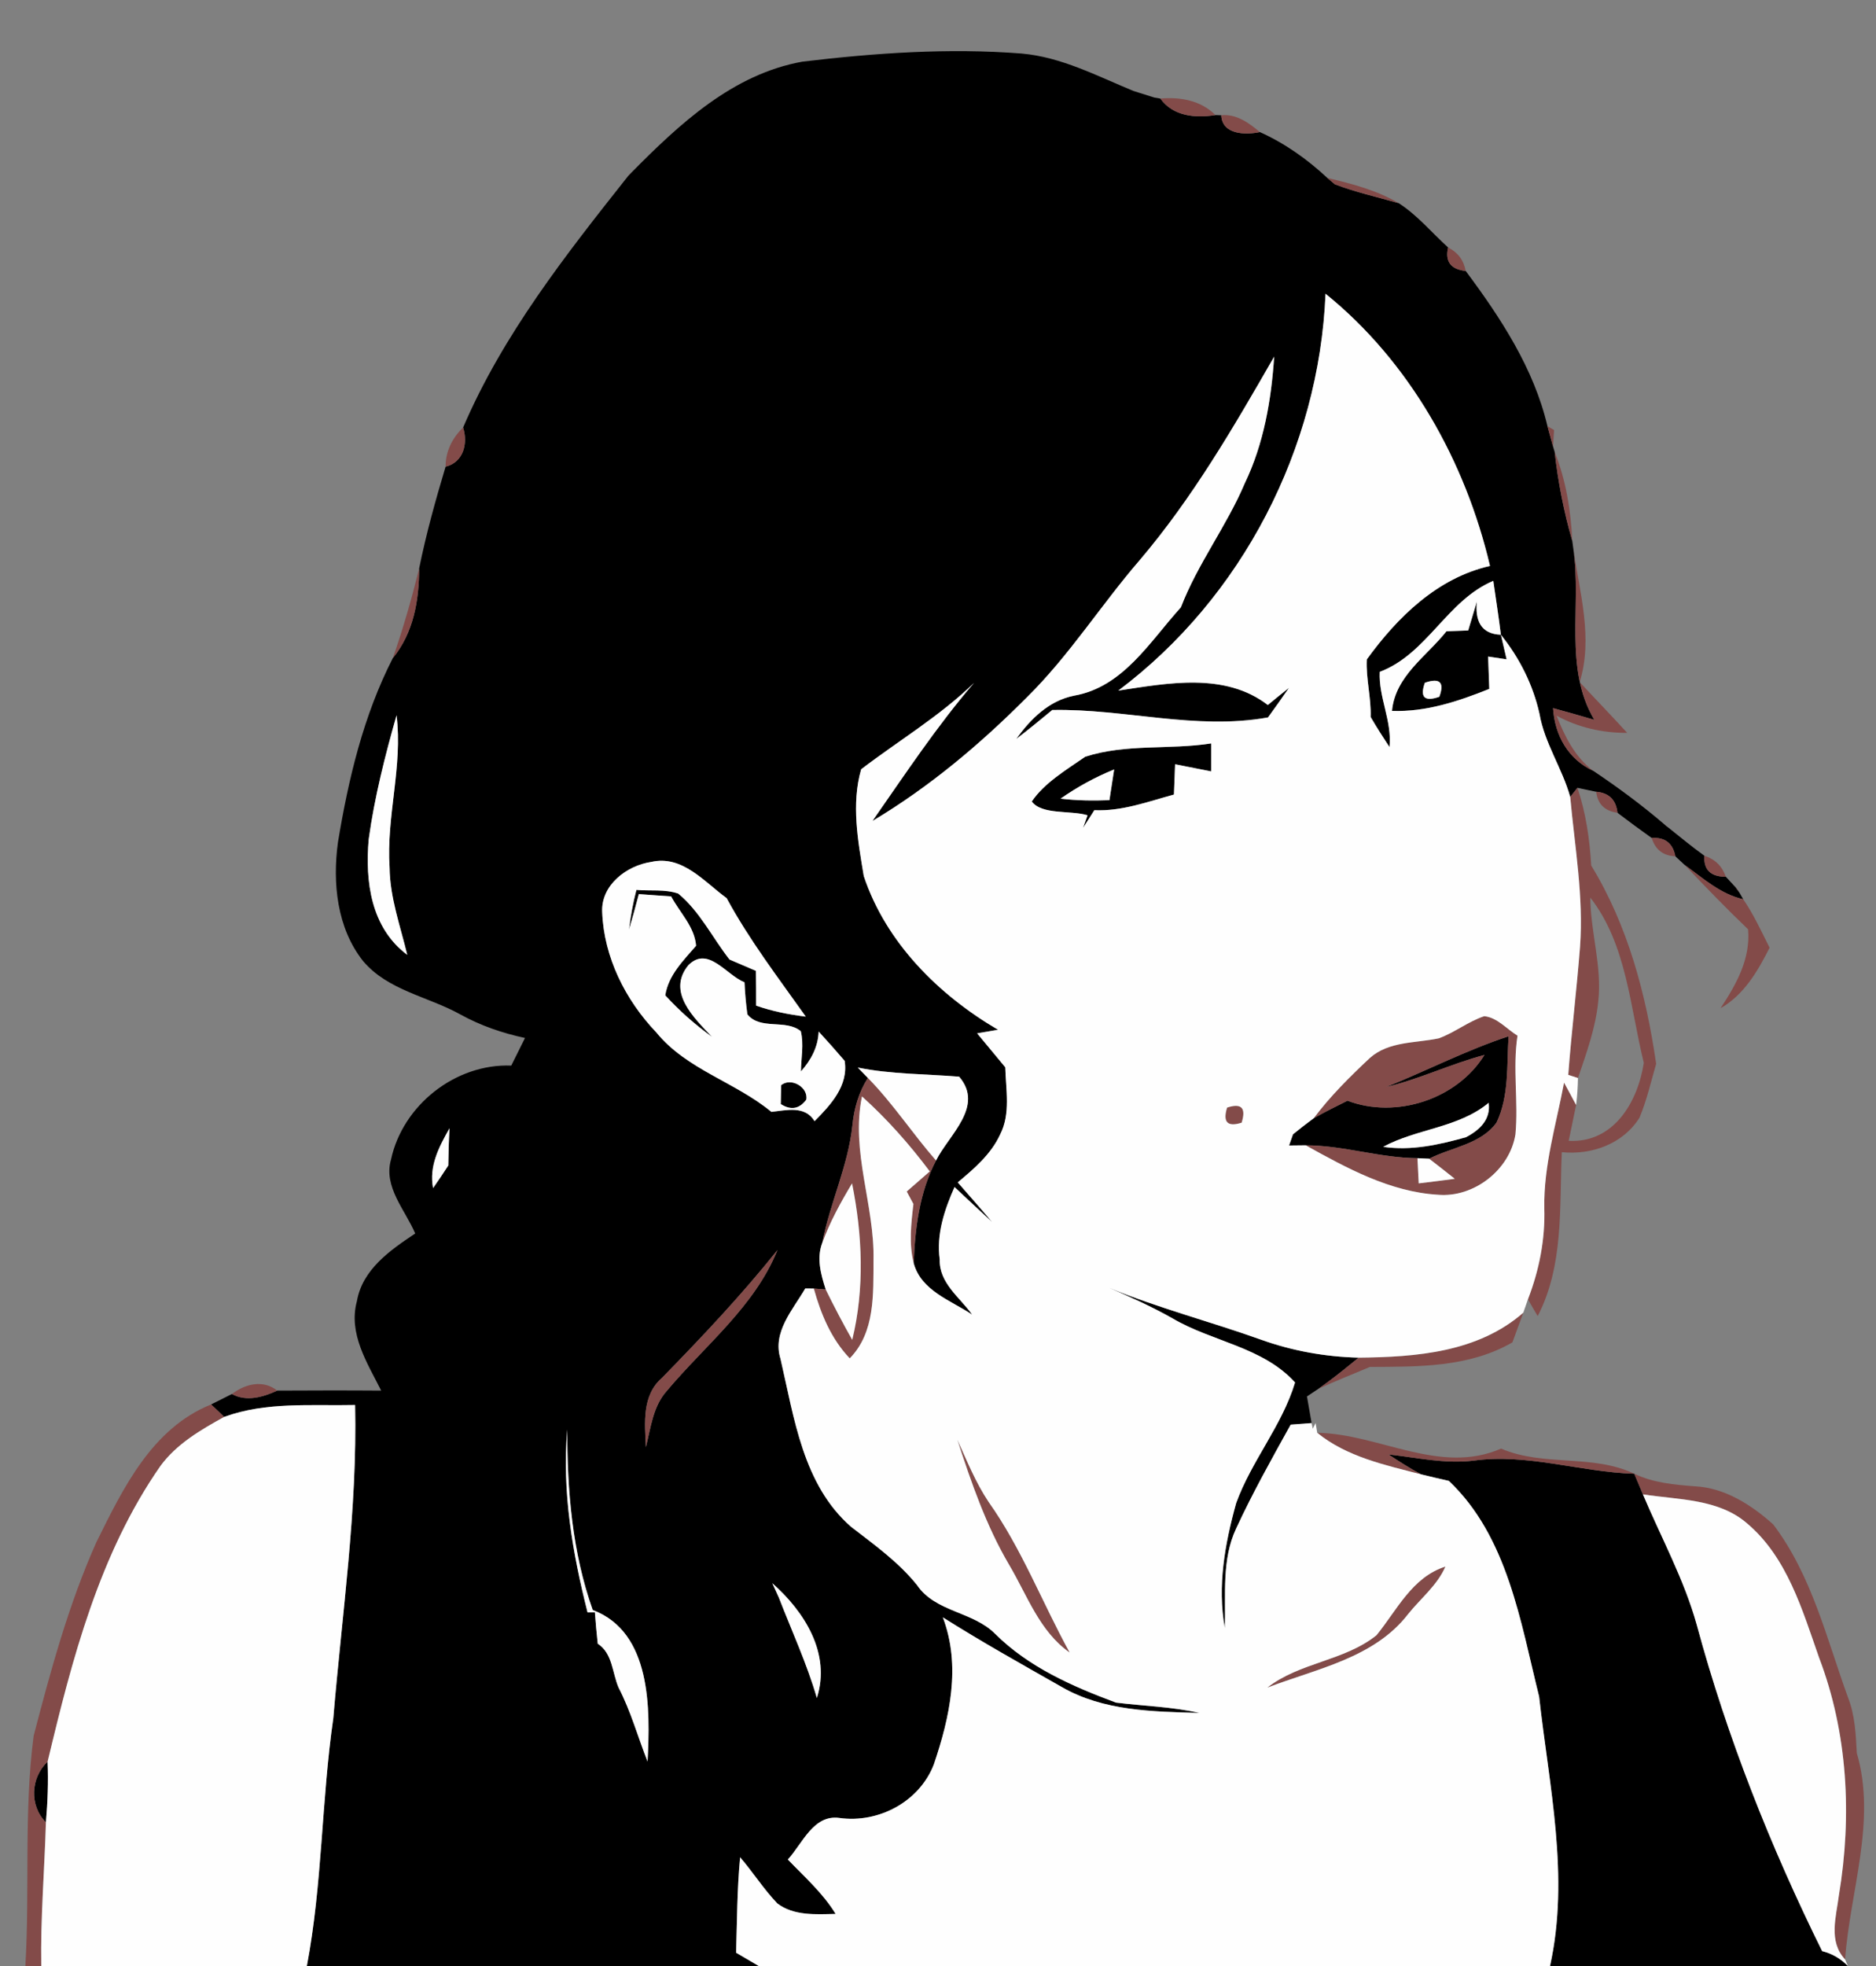 <?xml version="1.0" encoding="UTF-8" ?>
<!DOCTYPE svg PUBLIC "-//W3C//DTD SVG 1.1//EN" "http://www.w3.org/Graphics/SVG/1.1/DTD/svg11.dtd">
<svg width="210pt" height="220pt" viewBox="0 0 210 220" version="1.1" xmlns="http://www.w3.org/2000/svg">
<rect x="0" y="0" width="210" height="220" fill="#808080" stroke="none"/>
<g id="#000000ff">
<path fill="#000000" opacity="1.00" d=" M 89.82 6.90 C 97.94 5.93 106.17 5.35 114.35 5.99 C 118.81 6.38 122.80 8.50 126.88 10.18 C 127.46 10.36 128.64 10.74 129.23 10.92 L 129.89 11.03 C 131.33 13.03 133.81 13.23 136.06 12.88 L 136.71 12.90 C 136.80 15.09 139.44 15.11 141.03 14.78 C 143.83 16.04 146.34 17.82 148.58 19.91 L 149.42 20.62 C 151.74 21.51 154.17 22.05 156.56 22.73 C 158.66 24.07 160.26 26.03 162.10 27.69 C 161.74 29.27 162.40 30.14 164.07 30.32 C 167.98 35.56 171.71 41.24 173.22 47.69 C 173.38 48.26 173.69 49.40 173.85 49.97 L 174.03 50.58 C 174.41 53.95 175.06 57.28 176.00 60.53 C 176.03 60.75 176.09 61.20 176.12 61.42 C 177.07 67.76 175.02 74.77 178.47 80.55 C 176.93 80.10 175.40 79.66 173.85 79.24 C 174.04 82.28 175.53 84.95 178.35 86.26 C 181.13 88.12 183.82 90.11 186.36 92.29 L 186.53 92.44 L 186.72 92.58 C 188.06 93.65 189.39 94.75 190.79 95.76 C 190.69 97.32 191.49 98.11 193.19 98.11 C 193.46 98.40 194.01 99.00 194.28 99.29 C 194.38 99.44 194.59 99.73 194.70 99.87 L 195.14 100.63 C 192.59 100.05 190.62 98.26 188.56 96.77 C 188.31 96.53 187.79 96.06 187.54 95.82 C 187.26 94.36 186.38 93.67 184.89 93.77 C 183.60 92.85 182.32 91.91 181.06 90.95 C 180.90 89.50 180.10 88.72 178.68 88.60 C 177.98 88.45 177.28 88.30 176.58 88.16 L 175.77 89.18 C 174.88 85.97 172.90 83.18 172.33 79.87 C 171.61 76.63 170.09 73.61 168.01 71.03 C 167.76 69.01 167.45 67.01 167.16 65.00 C 161.98 67.17 159.76 73.18 154.45 75.18 C 154.31 78.05 155.84 80.67 155.54 83.60 C 154.81 82.49 154.09 81.37 153.43 80.23 C 153.50 78.07 152.89 75.93 153.00 73.79 C 156.43 69.06 160.90 64.67 166.79 63.33 C 164.05 51.64 157.78 40.46 148.38 32.87 C 147.66 50.18 139.05 66.87 125.18 77.28 C 130.71 76.44 137.12 75.20 141.92 78.89 C 142.70 78.24 143.50 77.60 144.29 76.97 C 143.53 78.08 142.73 79.18 141.94 80.28 C 133.86 81.74 125.86 79.28 117.79 79.45 C 116.46 80.55 115.13 81.64 113.76 82.69 C 115.36 80.45 117.41 78.42 120.21 77.85 C 125.73 76.90 128.72 71.78 132.19 67.96 C 134.07 63.07 137.31 58.88 139.35 54.06 C 141.47 49.65 142.31 44.76 142.63 39.91 C 138.10 47.80 133.50 55.72 127.58 62.68 C 123.25 67.69 119.70 73.35 114.97 78.01 C 109.75 83.26 104.03 88.07 97.66 91.87 C 101.32 86.63 104.85 81.28 109.03 76.42 C 105.20 80.14 100.60 82.87 96.40 86.08 C 95.27 89.97 96.04 94.11 96.69 98.03 C 99.17 105.47 105.06 111.33 111.72 115.23 C 111.13 115.33 109.96 115.53 109.38 115.63 C 110.43 116.89 111.47 118.16 112.53 119.43 C 112.59 121.92 113.15 124.63 111.95 126.96 C 110.93 129.17 109.04 130.78 107.21 132.31 C 108.49 133.78 109.79 135.24 111.05 136.74 C 109.63 135.45 108.24 134.13 106.85 132.83 C 105.72 135.38 104.80 138.11 105.19 140.94 C 105.12 143.58 107.43 145.16 108.83 147.11 C 106.45 145.52 103.11 144.44 102.28 141.35 C 102.43 137.42 102.93 133.40 104.78 129.86 C 106.23 126.97 110.21 123.81 107.37 120.48 C 103.58 120.17 99.76 120.22 96.02 119.46 C 96.30 119.75 96.87 120.33 97.15 120.62 C 96.13 122.22 95.60 124.04 95.42 125.92 C 94.94 130.47 92.90 134.62 92.04 139.09 C 91.39 140.81 91.89 142.61 92.43 144.29 C 92.10 144.27 91.43 144.21 91.10 144.19 L 90.14 144.18 C 88.75 146.58 86.43 149.06 87.37 152.06 C 88.90 158.64 89.87 166.14 95.27 170.85 C 97.87 172.86 100.57 174.78 102.65 177.37 C 104.72 180.42 108.89 180.30 111.40 182.83 C 115.14 186.55 120.05 188.71 124.92 190.52 C 128.04 190.91 131.20 190.98 134.27 191.68 C 129.05 191.53 123.52 191.47 118.86 188.78 C 114.39 186.24 109.89 183.73 105.54 180.98 C 107.60 186.39 106.32 192.18 104.53 197.45 C 102.91 201.62 98.35 204.04 93.97 203.43 C 91.05 203.02 89.83 206.30 88.19 208.08 C 90.06 210.03 92.12 211.84 93.54 214.17 C 91.34 214.21 88.87 214.41 87.01 212.99 C 85.48 211.39 84.29 209.50 82.85 207.83 C 82.51 211.38 82.51 214.94 82.40 218.51 C 83.03 218.88 84.30 219.63 84.94 220.00 L 34.35 220.00 C 36.09 210.85 35.98 201.48 37.31 192.27 C 38.29 180.60 40.01 168.96 39.75 157.22 C 34.85 157.33 29.81 156.83 25.10 158.55 C 24.73 158.20 24.00 157.51 23.63 157.16 C 24.21 156.87 25.38 156.29 25.96 155.99 C 27.59 156.89 29.46 156.33 31.03 155.61 C 34.91 155.59 38.79 155.58 42.67 155.61 C 41.12 152.52 38.97 149.24 39.95 145.61 C 40.57 142.04 43.69 139.89 46.48 138.03 C 45.37 135.41 42.89 132.80 43.77 129.76 C 45.07 123.67 50.99 119.00 57.23 119.24 C 57.74 118.21 58.25 117.18 58.77 116.15 C 56.25 115.61 53.80 114.77 51.54 113.52 C 47.93 111.51 43.43 110.84 40.65 107.55 C 37.71 103.85 37.21 98.80 37.83 94.26 C 39.00 87.17 40.68 80.08 43.97 73.65 C 46.30 70.79 46.91 67.19 46.92 63.61 C 47.70 59.76 48.75 55.98 49.88 52.22 C 51.89 51.73 52.40 49.61 51.84 47.84 C 56.29 37.45 63.34 28.50 70.31 19.70 L 70.51 19.49 L 70.71 19.28 C 76.08 13.86 82.02 8.30 89.82 6.90 M 41.27 93.93 C 40.86 98.65 41.52 103.81 45.59 106.85 C 44.81 103.62 43.65 100.44 43.61 97.08 C 43.23 91.36 45.10 85.76 44.39 80.04 C 43.09 84.61 41.92 89.22 41.27 93.93 M 67.41 102.07 C 67.60 107.11 70.01 111.91 73.47 115.53 C 76.86 119.69 82.30 121.07 86.35 124.42 C 88.03 124.24 90.11 123.68 91.18 125.46 C 92.97 123.66 95.00 121.49 94.55 118.71 C 93.60 117.60 92.63 116.50 91.64 115.43 C 91.58 117.16 90.77 118.64 89.66 119.89 C 89.67 118.39 90.01 116.86 89.64 115.39 C 87.96 114.00 85.10 115.31 83.66 113.50 C 83.50 112.31 83.39 111.11 83.34 109.92 C 81.27 109.09 79.27 105.80 77.06 108.00 C 74.60 111.00 77.69 113.90 79.70 116.02 C 77.80 114.65 76.05 113.11 74.47 111.38 C 74.83 109.10 76.49 107.50 77.92 105.83 C 77.75 103.69 76.09 102.12 75.13 100.31 C 74.23 100.24 72.42 100.11 71.51 100.05 C 71.17 101.38 70.80 102.70 70.41 104.02 C 70.59 102.52 70.86 101.04 71.24 99.58 C 72.79 99.72 74.43 99.48 75.92 99.99 C 78.35 102.00 79.74 104.92 81.66 107.37 C 82.65 107.79 83.63 108.21 84.62 108.64 C 84.64 109.93 84.64 111.23 84.64 112.53 C 86.44 113.16 88.31 113.53 90.20 113.76 C 87.12 109.42 83.88 105.19 81.34 100.50 C 78.83 98.68 76.38 95.65 72.90 96.45 C 70.15 96.86 67.26 99.04 67.41 102.07 M 50.32 126.25 C 49.15 128.32 48.00 130.48 48.48 132.95 C 49.06 132.12 49.63 131.27 50.18 130.42 C 50.20 129.03 50.24 127.64 50.32 126.25 M 74.12 154.17 C 71.83 156.15 72.18 159.23 72.30 161.94 C 72.85 159.76 73.09 157.36 74.66 155.62 C 78.94 150.52 84.47 146.21 87.03 139.88 C 83.02 144.91 78.61 149.57 74.12 154.17 M 65.77 180.43 L 66.59 180.41 C 66.68 181.58 66.78 182.76 66.91 183.93 C 68.59 185.02 68.52 187.18 69.25 188.86 C 70.62 191.50 71.40 194.37 72.49 197.12 C 72.79 191.28 72.95 182.64 66.35 180.16 C 64.05 173.69 63.49 166.78 63.50 159.97 C 62.90 166.88 64.08 173.76 65.77 180.43 M 86.45 177.16 C 86.63 177.56 87.00 178.36 87.18 178.76 C 88.63 182.50 90.32 186.15 91.44 190.01 C 93.04 185.03 90.05 180.34 86.45 177.16 Z" />
<path fill="#000000" opacity="1.00" d=" M 164.35 70.55 C 164.67 69.47 165.00 68.40 165.32 67.32 C 165.11 69.45 165.77 70.94 168.01 71.03 C 168.17 71.72 168.49 73.09 168.65 73.78 L 166.58 73.47 C 166.62 74.68 166.67 75.88 166.71 77.09 C 163.23 78.48 159.63 79.69 155.82 79.55 C 156.19 75.64 159.67 73.47 161.92 70.64 C 162.53 70.62 163.74 70.57 164.35 70.55 M 159.50 76.40 C 158.92 78.03 159.46 78.55 161.12 77.97 C 161.72 76.35 161.18 75.82 159.50 76.40 Z" />
<path fill="#000000" opacity="1.00" d=" M 121.48 84.68 C 126.04 83.20 130.90 83.92 135.58 83.19 C 135.58 83.97 135.58 85.54 135.58 86.32 C 134.57 86.12 132.55 85.72 131.54 85.52 C 131.50 86.65 131.45 87.78 131.41 88.91 C 128.48 89.71 125.59 90.80 122.50 90.66 C 122.08 91.32 121.66 91.98 121.24 92.64 L 121.74 91.23 C 119.86 90.65 116.63 91.21 115.50 89.69 C 116.86 87.64 119.38 86.13 121.48 84.68 M 118.72 89.37 C 120.54 89.59 122.37 89.61 124.19 89.54 C 124.37 88.39 124.55 87.25 124.72 86.10 C 122.60 86.96 120.59 88.06 118.72 89.37 Z" />
<path fill="#000000" opacity="1.00" d=" M 155.16 121.64 C 159.75 119.79 164.16 117.51 168.87 115.96 C 168.66 119.18 168.95 122.63 167.52 125.62 C 165.78 128.04 162.48 128.38 159.98 129.66 C 159.65 129.64 159.00 129.61 158.67 129.60 C 154.44 129.57 150.38 128.17 146.16 128.16 C 145.69 128.17 144.76 128.17 144.30 128.18 C 144.41 127.86 144.63 127.24 144.74 126.93 C 145.50 126.31 146.27 125.71 147.06 125.13 C 148.30 124.43 149.57 123.80 150.84 123.17 C 156.26 125.24 163.11 123.01 166.17 118.05 C 162.43 119.04 158.93 120.74 155.16 121.64 M 154.83 128.33 C 157.98 128.80 161.07 128.10 164.09 127.26 C 165.62 126.47 166.90 125.27 166.64 123.41 C 163.22 126.23 158.62 126.28 154.83 128.33 Z" />
<path fill="#000000" opacity="1.00" d=" M 87.44 121.44 C 88.52 120.52 90.52 121.65 90.25 123.06 C 89.48 124.10 88.53 124.26 87.40 123.55 C 87.41 123.02 87.43 121.97 87.44 121.44 Z" />
<path fill="#000000" opacity="1.00" d=" M 124.14 144.10 C 129.69 146.39 135.52 147.89 141.16 149.91 C 144.67 151.17 148.36 151.83 152.09 151.92 C 150.91 152.89 149.73 153.84 148.50 154.75 L 147.58 155.41 C 147.26 155.63 146.62 156.05 146.30 156.26 C 146.47 157.25 146.64 158.25 146.82 159.24 C 146.24 159.29 145.07 159.37 144.48 159.42 C 142.36 163.24 140.21 167.07 138.37 171.05 C 136.74 174.52 137.22 178.46 137.11 182.18 C 136.25 177.49 137.12 172.72 138.38 168.19 C 140.09 163.47 143.51 159.54 144.97 154.70 C 141.35 150.71 135.70 150.15 131.24 147.52 C 128.95 146.22 126.55 145.15 124.14 144.10 Z" />
<path fill="#000000" opacity="1.00" d=" M 155.42 162.75 C 158.57 163.10 161.72 163.83 164.91 163.45 C 170.97 162.60 176.90 164.73 182.94 164.91 C 183.18 165.49 183.67 166.64 183.91 167.22 C 185.95 172.06 188.51 176.71 189.93 181.80 C 193.34 194.41 198.19 206.63 203.97 218.33 C 205.09 218.61 206.05 219.17 206.85 220.00 L 173.51 220.00 C 175.73 209.99 173.40 199.83 172.29 189.85 C 170.20 181.46 168.76 171.93 162.18 165.71 C 161.14 165.48 160.11 165.23 159.08 164.98 C 157.82 164.31 156.61 163.53 155.42 162.75 Z" />
<path fill="#000000" opacity="1.00" d=" M 5.14 203.92 C 3.26 202.05 3.43 198.91 5.33 197.13 C 5.42 199.39 5.34 201.66 5.14 203.92 Z" />
</g>
<g id="#834a48f9">
<path fill="#834a48" opacity="0.98" d=" M 126.88 10.18 C 127.46 10.36 128.64 10.74 129.23 10.92 C 128.64 10.74 127.46 10.36 126.88 10.18 Z" />
<path fill="#834a48" opacity="0.98" d=" M 129.89 11.03 C 132.12 10.83 134.43 11.24 136.06 12.88 C 133.81 13.23 131.33 13.03 129.89 11.03 Z" />
<path fill="#834a48" opacity="0.98" d=" M 136.71 12.90 C 138.40 12.72 139.81 13.76 141.03 14.78 C 139.44 15.11 136.80 15.09 136.71 12.90 Z" />
<path fill="#834a48" opacity="0.98" d=" M 70.49 19.47 L 70.71 19.28 L 70.51 19.49 L 70.31 19.70 L 70.49 19.47 Z" />
<path fill="#834a48" opacity="0.98" d=" M 148.58 19.91 C 151.32 20.56 154.11 21.28 156.56 22.73 C 154.17 22.05 151.74 21.51 149.42 20.62 L 148.58 19.91 Z" />
<path fill="#834a48" opacity="0.98" d=" M 162.10 27.69 C 163.19 28.24 163.85 29.12 164.07 30.32 C 162.40 30.14 161.74 29.27 162.10 27.69 Z" />
<path fill="#834a48" opacity="0.98" d=" M 49.88 52.22 C 49.87 50.52 50.63 49.00 51.84 47.84 C 52.40 49.61 51.89 51.73 49.88 52.22 Z" />
<path fill="#834a48" opacity="0.98" d=" M 173.22 47.69 L 173.96 48.12 C 173.93 48.58 173.87 49.51 173.85 49.97 C 173.69 49.40 173.38 48.26 173.22 47.69 Z" />
<path fill="#834a48" opacity="0.98" d=" M 174.03 50.58 C 175.30 53.75 175.84 57.13 176.00 60.53 C 175.06 57.28 174.41 53.95 174.03 50.58 Z" />
<path fill="#834a48" opacity="0.98" d=" M 176.12 61.42 C 176.83 66.33 178.35 71.41 176.83 76.33 C 178.59 78.23 180.40 80.09 182.15 82.01 C 179.38 82.02 176.68 81.42 174.24 80.08 C 175.16 82.42 176.30 84.72 178.35 86.26 C 175.53 84.95 174.04 82.28 173.85 79.24 C 175.40 79.66 176.93 80.10 178.47 80.55 C 175.02 74.77 177.07 67.76 176.12 61.42 Z" />
<path fill="#834a48" opacity="0.98" d=" M 43.97 73.65 C 45.13 70.35 46.08 66.99 46.92 63.61 C 46.91 67.19 46.30 70.79 43.97 73.65 Z" />
<path fill="#834a48" opacity="0.98" d=" M 175.77 89.18 L 176.58 88.16 C 177.52 90.96 177.95 93.90 178.12 96.85 C 182.24 103.60 184.26 111.28 185.39 119.04 C 184.81 121.05 184.34 123.12 183.53 125.06 C 181.70 128.00 178.19 129.26 174.83 128.93 C 174.55 135.11 175.07 141.58 172.13 147.27 C 171.75 146.64 171.39 146.02 171.04 145.39 C 172.30 142.13 172.98 138.69 172.87 135.18 C 172.79 130.40 174.21 125.80 175.08 121.15 C 175.54 121.98 175.98 122.81 176.43 123.65 C 176.22 124.65 175.81 126.66 175.60 127.66 C 180.65 127.93 183.34 123.30 184.01 118.93 C 182.46 112.69 182.11 105.69 178.02 100.44 C 178.04 104.33 179.35 108.14 178.91 112.04 C 178.62 115.00 177.59 117.83 176.64 120.63 L 175.55 120.28 C 175.91 115.50 176.50 110.73 176.87 105.95 C 177.28 100.33 176.28 94.76 175.77 89.18 Z" />
<path fill="#834a48" opacity="0.98" d=" M 178.68 88.60 C 180.10 88.72 180.90 89.50 181.06 90.95 C 179.64 90.76 178.84 89.97 178.68 88.60 Z" />
<path fill="#834a48" opacity="0.98" d=" M 186.36 92.29 L 186.55 92.44 L 186.72 92.58 L 186.53 92.44 L 186.36 92.29 Z" />
<path fill="#834a48" opacity="0.98" d=" M 184.89 93.77 C 186.38 93.67 187.26 94.36 187.54 95.82 C 186.18 95.76 185.30 95.08 184.89 93.77 Z" />
<path fill="#834a48" opacity="0.98" d=" M 190.79 95.76 C 191.98 96.14 192.78 96.92 193.19 98.11 C 191.49 98.11 190.69 97.32 190.79 95.76 Z" />
<path fill="#834a48" opacity="0.98" d=" M 188.56 96.77 C 190.62 98.26 192.59 100.05 195.14 100.63 C 196.30 102.33 197.16 104.21 198.09 106.05 C 196.76 108.67 195.24 111.31 192.60 112.82 C 194.36 110.15 195.97 107.31 195.68 103.99 C 193.23 101.65 190.89 99.22 188.56 96.77 Z" />
<path fill="#834a48" opacity="0.98" d=" M 194.28 99.29 L 194.51 99.54 L 194.70 99.87 C 194.59 99.73 194.38 99.44 194.28 99.29 Z" />
<path fill="#834a48" opacity="0.98" d=" M 161.06 116.19 C 162.84 115.54 164.35 114.31 166.15 113.71 C 167.62 113.87 168.65 115.15 169.87 115.89 C 169.31 119.55 169.98 123.25 169.64 126.92 C 169.02 130.90 164.98 134.05 160.95 133.69 C 155.60 133.37 150.74 130.70 146.16 128.16 C 150.38 128.17 154.44 129.57 158.67 129.60 C 158.71 130.30 158.77 131.72 158.81 132.42 C 160.15 132.26 161.50 132.09 162.85 131.91 C 161.90 131.15 160.94 130.40 159.98 129.66 C 162.48 128.38 165.78 128.04 167.52 125.62 C 168.95 122.63 168.66 119.18 168.87 115.96 C 164.16 117.51 159.75 119.79 155.16 121.64 C 158.93 120.74 162.43 119.04 166.17 118.05 C 163.11 123.01 156.26 125.24 150.84 123.17 C 149.57 123.80 148.30 124.43 147.06 125.13 C 148.90 122.67 151.10 120.49 153.34 118.39 C 155.46 116.50 158.46 116.74 161.06 116.19 Z" />
<path fill="#834a48" opacity="0.98" d=" M 97.15 120.62 C 99.96 123.48 102.15 126.86 104.78 129.86 C 102.93 133.40 102.43 137.42 102.28 141.35 C 101.73 139.18 101.99 136.92 102.25 134.73 C 102.06 134.38 101.69 133.68 101.50 133.33 C 102.36 132.58 103.22 131.83 104.08 131.08 C 101.81 128.05 99.30 125.22 96.49 122.69 C 95.21 128.87 97.91 134.84 97.78 141.01 C 97.75 144.79 97.98 149.08 95.12 152.00 C 93.04 149.82 91.89 147.04 91.10 144.19 C 91.43 144.21 92.10 144.27 92.43 144.29 C 93.37 146.20 94.35 148.08 95.40 149.93 C 96.80 144.18 96.54 138.18 95.38 132.42 C 94.10 134.55 92.90 136.74 92.04 139.09 C 92.90 134.62 94.94 130.47 95.42 125.92 C 95.60 124.04 96.13 122.22 97.15 120.62 Z" />
<path fill="#834a48" opacity="0.98" d=" M 137.36 123.94 C 138.97 123.41 139.51 123.97 138.99 125.63 C 137.40 126.14 136.86 125.57 137.36 123.94 Z" />
<path fill="#834a48" opacity="0.98" d=" M 74.12 154.17 C 78.61 149.57 83.02 144.91 87.03 139.88 C 84.47 146.21 78.94 150.52 74.66 155.62 C 73.09 157.36 72.85 159.76 72.30 161.94 C 72.18 159.23 71.83 156.15 74.12 154.17 Z" />
<path fill="#834a48" opacity="0.98" d=" M 152.09 151.92 C 158.53 151.86 165.44 151.33 170.52 146.89 C 170.12 148.00 169.71 149.10 169.30 150.21 C 164.41 153.03 158.79 152.93 153.34 152.96 C 151.42 153.78 149.47 154.54 147.58 155.41 L 148.50 154.75 C 149.73 153.84 150.91 152.89 152.09 151.92 Z" />
<path fill="#834a48" opacity="0.98" d=" M 25.96 155.99 C 27.45 154.86 29.44 154.35 31.03 155.61 C 29.46 156.33 27.59 156.89 25.96 155.99 Z" />
<path fill="#834a48" opacity="0.98" d=" M 10.79 172.57 C 13.77 166.56 16.99 159.84 23.63 157.16 C 24.00 157.51 24.73 158.20 25.10 158.55 C 22.47 160.00 19.77 161.57 17.96 164.04 C 11.11 173.87 8.08 185.63 5.33 197.13 C 3.43 198.91 3.26 202.05 5.14 203.92 C 4.98 209.28 4.53 214.63 4.62 220.00 L 2.84 220.00 C 3.35 211.42 2.65 202.77 3.77 194.23 C 5.69 186.88 7.68 179.53 10.79 172.57 Z" />
<path fill="#834a48" opacity="0.98" d=" M 147.45 160.33 C 154.39 160.45 161.18 165.09 168.03 162.10 C 172.82 164.15 178.24 162.68 182.94 164.91 C 176.90 164.73 170.97 162.60 164.91 163.45 C 161.72 163.83 158.57 163.10 155.42 162.75 C 156.61 163.53 157.82 164.31 159.08 164.98 C 155.05 163.94 150.75 163.02 147.45 160.33 Z" />
<path fill="#834a48" opacity="0.98" d=" M 107.16 161.10 C 108.24 163.46 109.21 165.89 110.66 168.06 C 114.37 173.29 116.66 179.32 119.74 184.92 C 116.35 182.55 114.98 178.49 112.95 175.08 C 110.38 170.71 108.73 165.90 107.16 161.10 Z" />
<path fill="#834a48" opacity="0.98" d=" M 182.94 164.91 C 185.07 165.94 187.42 166.14 189.74 166.32 C 193.08 166.48 196.09 168.42 198.50 170.59 C 202.82 176.29 204.47 183.37 206.87 189.96 C 207.65 191.94 207.74 194.07 207.85 196.16 C 210.08 203.78 207.09 211.59 206.54 219.26 C 204.64 217.23 205.55 214.48 205.85 212.07 C 207.32 203.19 206.85 193.93 203.62 185.47 C 201.75 180.14 200.05 174.25 195.57 170.47 C 192.37 167.69 187.86 167.84 183.91 167.22 C 183.67 166.64 183.18 165.49 182.94 164.91 Z" />
<path fill="#834a48" opacity="0.98" d=" M 154.09 182.98 C 156.38 180.17 158.07 176.49 161.80 175.30 C 160.88 177.41 159.03 178.86 157.62 180.62 C 153.82 185.55 147.35 186.73 141.86 188.85 C 145.49 186.01 150.50 185.87 154.09 182.98 Z" />
</g>
<g id="#fefefeff">
<path fill="#fefefe" opacity="1.00" d=" M 148.38 32.87 C 157.78 40.46 164.05 51.64 166.79 63.33 C 160.90 64.67 156.43 69.06 153.00 73.79 C 152.89 75.93 153.50 78.07 153.43 80.23 C 154.09 81.37 154.81 82.49 155.54 83.60 C 155.84 80.67 154.31 78.05 154.45 75.18 C 159.76 73.18 161.98 67.17 167.16 65.00 C 167.45 67.01 167.76 69.01 168.01 71.03 C 165.77 70.94 165.11 69.45 165.32 67.32 C 165.00 68.40 164.67 69.47 164.35 70.55 C 163.74 70.57 162.53 70.62 161.92 70.64 C 159.67 73.47 156.19 75.64 155.82 79.55 C 159.63 79.69 163.23 78.48 166.71 77.09 C 166.67 75.88 166.62 74.68 166.58 73.47 L 168.65 73.78 C 168.49 73.09 168.17 71.72 168.01 71.03 C 170.09 73.61 171.61 76.63 172.33 79.87 C 172.90 83.18 174.88 85.97 175.77 89.18 C 176.28 94.76 177.28 100.33 176.87 105.95 C 176.50 110.73 175.91 115.50 175.55 120.28 L 176.64 120.63 C 176.62 121.64 176.56 122.65 176.43 123.65 C 175.98 122.81 175.54 121.98 175.08 121.15 C 174.21 125.80 172.79 130.40 172.87 135.18 C 172.98 138.69 172.30 142.13 171.04 145.39 C 170.91 145.77 170.65 146.52 170.52 146.89 C 165.44 151.33 158.53 151.86 152.09 151.92 C 148.36 151.83 144.67 151.17 141.16 149.91 C 135.52 147.89 129.69 146.39 124.14 144.10 C 126.55 145.15 128.95 146.22 131.24 147.52 C 135.70 150.15 141.35 150.71 144.97 154.70 C 143.51 159.54 140.09 163.47 138.38 168.19 C 137.12 172.72 136.25 177.49 137.11 182.18 C 137.22 178.46 136.74 174.52 138.37 171.05 C 140.21 167.07 142.36 163.24 144.48 159.42 C 145.07 159.37 146.24 159.29 146.82 159.24 L 146.95 159.87 L 147.27 159.24 C 147.32 159.51 147.40 160.06 147.45 160.33 C 150.75 163.02 155.05 163.94 159.08 164.98 C 160.11 165.23 161.14 165.48 162.18 165.71 C 168.76 171.93 170.20 181.46 172.29 189.85 C 173.40 199.83 175.73 209.99 173.51 220.00 L 84.94 220.00 C 84.30 219.63 83.03 218.88 82.40 218.51 C 82.51 214.94 82.51 211.38 82.85 207.83 C 84.29 209.50 85.48 211.39 87.01 212.99 C 88.87 214.41 91.34 214.21 93.54 214.17 C 92.12 211.84 90.06 210.03 88.19 208.08 C 89.83 206.30 91.05 203.02 93.97 203.43 C 98.35 204.04 102.91 201.62 104.53 197.45 C 106.32 192.18 107.60 186.39 105.54 180.98 C 109.89 183.73 114.39 186.24 118.86 188.78 C 123.52 191.47 129.05 191.53 134.27 191.68 C 131.20 190.98 128.04 190.91 124.92 190.52 C 120.05 188.71 115.14 186.55 111.40 182.83 C 108.89 180.30 104.72 180.42 102.65 177.37 C 100.57 174.78 97.87 172.86 95.27 170.85 C 89.87 166.14 88.90 158.64 87.37 152.06 C 86.43 149.06 88.75 146.58 90.14 144.18 L 91.10 144.19 C 91.89 147.04 93.04 149.82 95.12 152.00 C 97.98 149.08 97.75 144.79 97.78 141.01 C 97.91 134.84 95.21 128.87 96.49 122.69 C 99.30 125.22 101.81 128.05 104.08 131.08 C 103.22 131.83 102.36 132.58 101.50 133.33 C 101.69 133.68 102.06 134.38 102.25 134.73 C 101.99 136.92 101.73 139.18 102.28 141.35 C 103.11 144.44 106.45 145.52 108.83 147.11 C 107.43 145.16 105.12 143.58 105.19 140.94 C 104.80 138.11 105.72 135.38 106.85 132.83 C 108.24 134.13 109.63 135.45 111.05 136.74 C 109.79 135.24 108.49 133.78 107.21 132.31 C 109.04 130.78 110.93 129.17 111.95 126.96 C 113.15 124.63 112.59 121.92 112.53 119.43 C 111.47 118.16 110.43 116.89 109.38 115.63 C 109.96 115.53 111.13 115.33 111.72 115.23 C 105.06 111.33 99.17 105.47 96.69 98.03 C 96.04 94.11 95.27 89.97 96.40 86.08 C 100.60 82.87 105.20 80.14 109.03 76.42 C 104.85 81.28 101.32 86.63 97.66 91.87 C 104.03 88.07 109.75 83.26 114.97 78.01 C 119.70 73.35 123.25 67.69 127.58 62.68 C 133.50 55.72 138.10 47.80 142.63 39.91 C 142.31 44.76 141.47 49.65 139.35 54.06 C 137.31 58.88 134.07 63.07 132.19 67.96 C 128.72 71.78 125.73 76.90 120.21 77.85 C 117.41 78.42 115.36 80.45 113.76 82.69 C 115.13 81.64 116.46 80.55 117.79 79.45 C 125.86 79.28 133.86 81.74 141.94 80.28 C 142.73 79.18 143.53 78.08 144.29 76.97 C 143.50 77.60 142.70 78.24 141.92 78.89 C 137.12 75.20 130.71 76.44 125.18 77.28 C 139.05 66.87 147.66 50.18 148.38 32.87 M 121.48 84.68 C 119.38 86.13 116.86 87.64 115.50 89.69 C 116.63 91.21 119.86 90.65 121.74 91.23 L 121.24 92.64 C 121.66 91.98 122.08 91.32 122.50 90.66 C 125.59 90.80 128.48 89.71 131.41 88.91 C 131.45 87.78 131.50 86.65 131.54 85.52 C 132.55 85.72 134.57 86.12 135.58 86.32 C 135.58 85.54 135.58 83.97 135.58 83.19 C 130.90 83.92 126.04 83.20 121.48 84.68 M 161.06 116.19 C 158.46 116.74 155.46 116.50 153.34 118.39 C 151.10 120.49 148.90 122.67 147.06 125.13 C 146.27 125.71 145.50 126.31 144.74 126.93 C 144.63 127.24 144.41 127.86 144.30 128.18 C 144.76 128.17 145.69 128.17 146.16 128.16 C 150.74 130.70 155.60 133.37 160.95 133.69 C 164.98 134.05 169.02 130.90 169.64 126.92 C 169.98 123.25 169.31 119.55 169.87 115.89 C 168.65 115.15 167.62 113.87 166.15 113.71 C 164.35 114.31 162.84 115.54 161.06 116.19 M 137.36 123.94 C 136.86 125.57 137.40 126.14 138.99 125.63 C 139.51 123.97 138.97 123.41 137.36 123.94 M 107.16 161.10 C 108.73 165.90 110.38 170.71 112.95 175.08 C 114.98 178.49 116.35 182.55 119.74 184.92 C 116.66 179.32 114.37 173.29 110.66 168.06 C 109.21 165.89 108.24 163.46 107.16 161.10 M 154.09 182.98 C 150.50 185.87 145.49 186.01 141.86 188.85 C 147.35 186.73 153.82 185.55 157.62 180.62 C 159.03 178.86 160.88 177.41 161.80 175.30 C 158.07 176.49 156.38 180.17 154.09 182.98 Z" />
<path fill="#fefefe" opacity="1.00" d=" M 159.50 76.40 C 161.18 75.82 161.72 76.35 161.12 77.97 C 159.46 78.55 158.92 78.03 159.50 76.40 Z" />
<path fill="#fefefe" opacity="1.00" d=" M 41.27 93.93 C 41.92 89.22 43.09 84.61 44.39 80.04 C 45.10 85.76 43.23 91.36 43.61 97.08 C 43.65 100.44 44.81 103.62 45.59 106.85 C 41.52 103.81 40.86 98.65 41.27 93.93 Z" />
<path fill="#fefefe" opacity="1.00" d=" M 118.72 89.37 C 120.59 88.06 122.60 86.96 124.72 86.10 C 124.55 87.25 124.37 88.39 124.19 89.54 C 122.37 89.61 120.54 89.59 118.72 89.37 Z" />
<path fill="#fefefe" opacity="1.00" d=" M 67.41 102.07 C 67.26 99.04 70.15 96.86 72.90 96.45 C 76.38 95.65 78.83 98.68 81.34 100.50 C 83.88 105.19 87.12 109.42 90.20 113.76 C 88.31 113.53 86.44 113.16 84.64 112.53 C 84.64 111.23 84.64 109.93 84.62 108.64 C 83.63 108.21 82.65 107.79 81.66 107.37 C 79.74 104.92 78.35 102.00 75.92 99.99 C 74.43 99.48 72.79 99.72 71.24 99.58 C 70.86 101.04 70.59 102.52 70.41 104.02 C 70.80 102.70 71.17 101.38 71.51 100.05 C 72.42 100.11 74.23 100.24 75.13 100.31 C 76.09 102.12 77.75 103.69 77.92 105.83 C 76.49 107.50 74.83 109.10 74.47 111.38 C 76.05 113.11 77.80 114.65 79.70 116.02 C 77.69 113.90 74.60 111.00 77.06 108.00 C 79.27 105.80 81.27 109.09 83.34 109.92 C 83.39 111.11 83.50 112.31 83.66 113.50 C 85.10 115.31 87.96 114.00 89.64 115.39 C 90.01 116.86 89.67 118.39 89.66 119.89 C 90.77 118.64 91.58 117.16 91.64 115.43 C 92.63 116.50 93.60 117.60 94.55 118.71 C 95.00 121.49 92.97 123.66 91.18 125.46 C 90.11 123.68 88.03 124.24 86.35 124.42 C 82.30 121.07 76.86 119.69 73.47 115.53 C 70.01 111.91 67.60 107.11 67.41 102.07 M 87.44 121.44 C 87.43 121.97 87.41 123.02 87.40 123.55 C 88.53 124.26 89.48 124.10 90.25 123.06 C 90.52 121.65 88.52 120.52 87.44 121.44 Z" />
<path fill="#fefefe" opacity="1.00" d=" M 96.02 119.46 C 99.76 120.22 103.58 120.17 107.37 120.48 C 110.21 123.81 106.23 126.97 104.78 129.86 C 102.15 126.86 99.96 123.48 97.15 120.62 C 96.87 120.33 96.30 119.75 96.02 119.46 Z" />
<path fill="#fefefe" opacity="1.00" d=" M 154.83 128.33 C 158.62 126.28 163.22 126.23 166.64 123.41 C 166.90 125.27 165.62 126.47 164.09 127.26 C 161.07 128.10 157.98 128.80 154.83 128.33 Z" />
<path fill="#fefefe" opacity="1.00" d=" M 50.32 126.25 C 50.24 127.64 50.20 129.03 50.18 130.42 C 49.63 131.27 49.06 132.12 48.48 132.95 C 48.00 130.48 49.15 128.32 50.32 126.25 Z" />
<path fill="#fefefe" opacity="1.00" d=" M 158.67 129.60 C 159.00 129.61 159.65 129.64 159.98 129.66 C 160.94 130.40 161.90 131.15 162.85 131.91 C 161.50 132.09 160.15 132.26 158.81 132.42 C 158.77 131.72 158.71 130.30 158.67 129.60 Z" />
<path fill="#fefefe" opacity="1.00" d=" M 92.04 139.09 C 92.90 136.74 94.10 134.55 95.38 132.42 C 96.54 138.18 96.80 144.18 95.40 149.93 C 94.35 148.08 93.37 146.20 92.43 144.29 C 91.89 142.61 91.39 140.81 92.04 139.09 Z" />
<path fill="#fefefe" opacity="1.00" d=" M 25.10 158.55 C 29.81 156.83 34.85 157.33 39.75 157.22 C 40.01 168.96 38.29 180.60 37.31 192.27 C 35.98 201.48 36.09 210.85 34.35 220.00 L 4.62 220.00 C 4.53 214.63 4.98 209.28 5.14 203.92 C 5.34 201.66 5.42 199.39 5.33 197.13 C 8.08 185.63 11.11 173.87 17.96 164.04 C 19.77 161.57 22.47 160.00 25.10 158.55 Z" />
<path fill="#fefefe" opacity="1.00" d=" M 65.77 180.43 C 64.08 173.76 62.90 166.88 63.50 159.97 C 63.49 166.78 64.05 173.69 66.35 180.16 C 72.95 182.64 72.79 191.28 72.49 197.12 C 71.40 194.37 70.62 191.50 69.25 188.86 C 68.52 187.18 68.59 185.02 66.91 183.93 C 66.78 182.76 66.68 181.58 66.59 180.41 L 65.77 180.43 Z" />
<path fill="#fefefe" opacity="1.00" d=" M 183.91 167.22 C 187.86 167.84 192.37 167.69 195.57 170.47 C 200.05 174.25 201.75 180.14 203.62 185.47 C 206.85 193.93 207.32 203.19 205.85 212.07 C 205.55 214.48 204.64 217.23 206.54 219.26 C 206.62 219.45 206.77 219.82 206.85 220.00 L 206.85 220.00 C 206.05 219.17 205.09 218.61 203.97 218.33 C 198.19 206.63 193.34 194.41 189.93 181.80 C 188.51 176.71 185.95 172.06 183.91 167.22 Z" />
<path fill="#fefefe" opacity="1.00" d=" M 86.45 177.16 C 90.05 180.34 93.04 185.03 91.44 190.01 C 90.32 186.15 88.63 182.50 87.18 178.76 C 87.00 178.36 86.63 177.56 86.45 177.16 Z" />
</g>
</svg>

